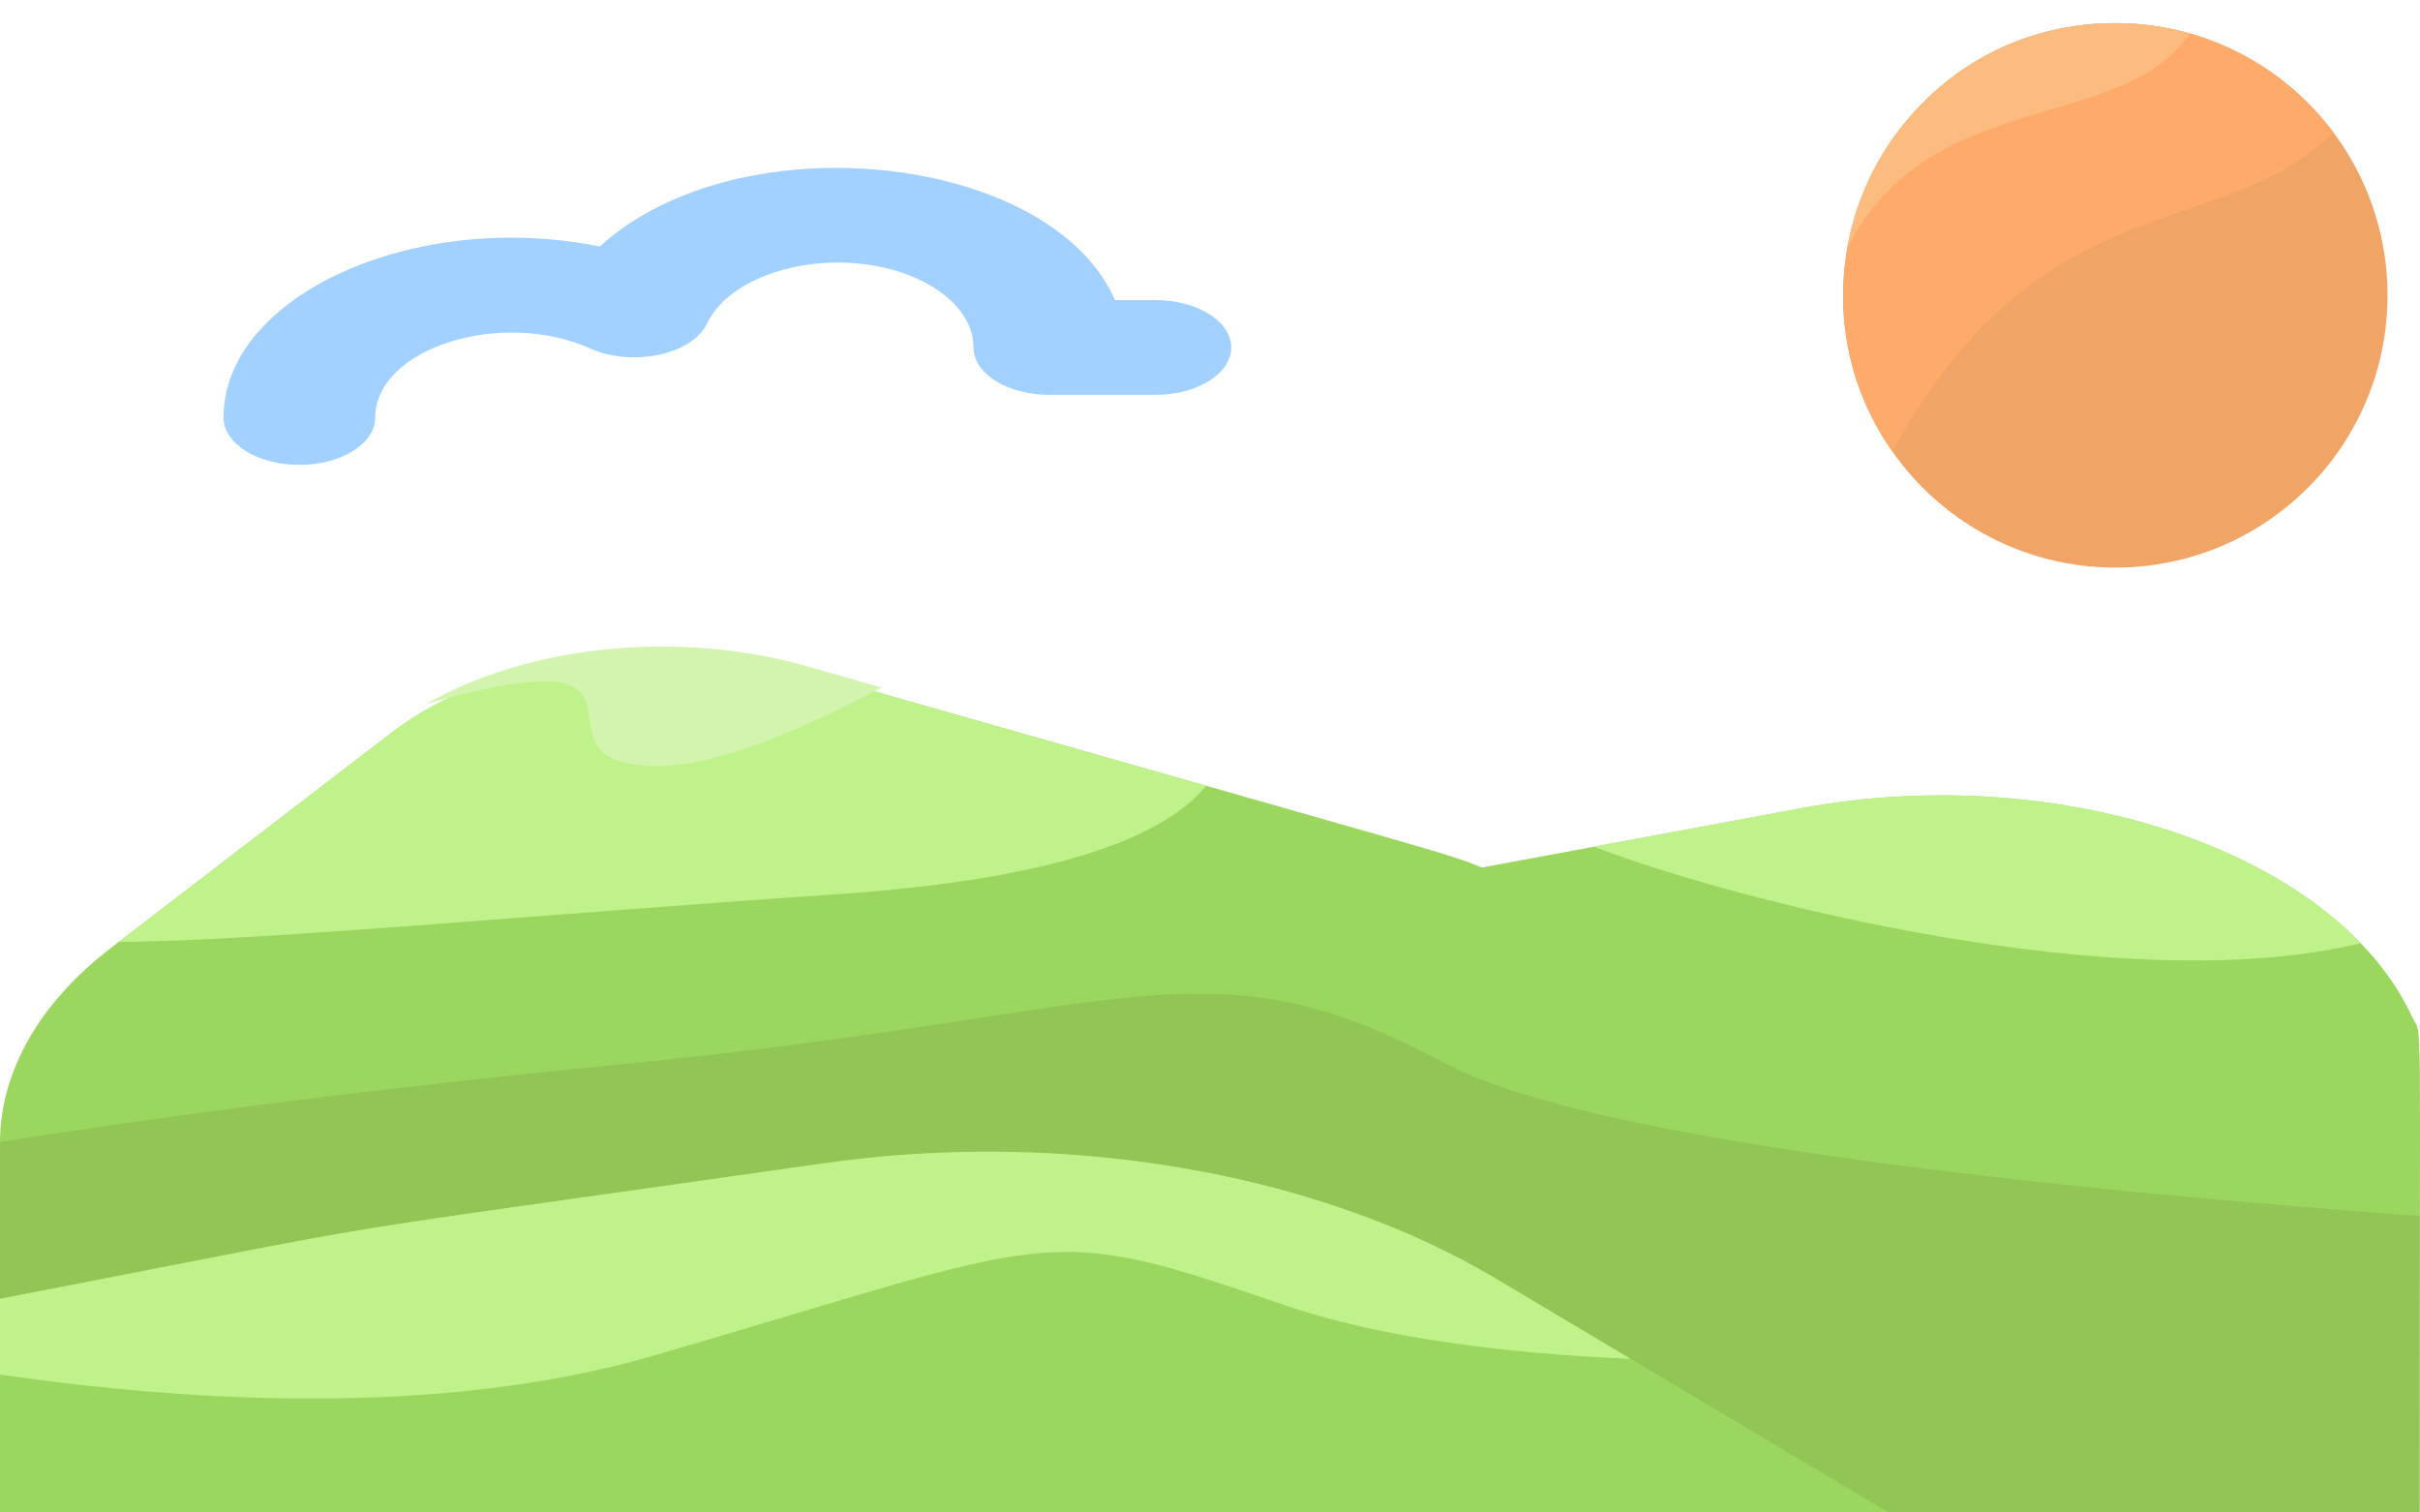 <?xml version="1.0" encoding="UTF-8" standalone="no"?>
<svg
   xmlns:dc="http://purl.org/dc/elements/1.1/"
   xmlns:cc="http://creativecommons.org/ns#"
   xmlns:rdf="http://www.w3.org/1999/02/22-rdf-syntax-ns#"
   xmlns:svg="http://www.w3.org/2000/svg"
   xmlns="http://www.w3.org/2000/svg"
   xmlns:sodipodi="http://sodipodi.sourceforge.net/DTD/sodipodi-0.dtd"
   xmlns:inkscape="http://www.inkscape.org/namespaces/inkscape"
   id="Layer_1"
   enable-background="new 0 0 510.825 510.825"
   height="250"
   viewBox="0 0 399.082 249.426"
   width="400"
   version="1.1"
   sodipodi:docname="hills.svg"
   inkscape:version="1.0.1 (3bc2e813f5, 2020-09-07)">
  <defs
     id="defs27" />
  <sodipodi:namedview
     pagecolor="#ffffff"
     bordercolor="#666666"
     borderopacity="1"
     objecttolerance="10"
     gridtolerance="10"
     guidetolerance="10"
     inkscape:pageopacity="0"
     inkscape:pageshadow="2"
     inkscape:window-width="1871"
     inkscape:window-height="1014"
     id="namedview25"
     showgrid="false"
     inkscape:zoom="1.671875"
     inkscape:cx="255.85638"
     inkscape:cy="160.29939"
     inkscape:window-x="0"
     inkscape:window-y="27"
     inkscape:window-maximized="0"
     inkscape:current-layer="Layer_1" />
  <path
     d="m 397.76,167.652 c -12.448,-26.937 -57.654,-42.374 -100.675,-34.379 l -52.678,9.79 c -6.597,-2.58 -1.584,-0.951 -111.384,-32.226 -23.805,-6.781 -51.937,-2.671 -68.46,10 L 18.337,156.288 C 6.478,165.383 0.001,176.755 0.001,188.486 v 60.94 H 399.007 c 0,-87.848 0.534,-77.919 -1.247,-81.774 z"
     fill="#9bd65e"
     id="path2"
     style="stroke-width:0.618" />
  <path
     d="m 238.448,175.411 c -39.773,-21.221 -50.545,-8.281 -135.063,0 -45.554,4.463 -80.268,9.227 -103.379,12.915 -0.009,1.802 -0.005,57.158 -0.005,61.101 H 399.006 v -48.895 c -57.579,-4.219 -136.266,-12.159 -160.558,-25.12 z"
     fill="#91c656"
     id="path4"
     style="stroke-width:0.618" />
  <g
     id="g881"
     transform="matrix(0.93,0,0,1.489,23.243,3.805)">
    <ellipse
       cx="350.103"
       cy="30.157"
       fill="#f0a567"
       id="circle6"
       rx="48.266"
       ry="30.149"
       style="stroke-width:0.618" />
    <path
       d="M 388.79,12.127 C 379.988,4.77 365.936,0.008 350.103,0.008 c -39.284,0 -61.678,27.679 -39.556,47.416 26.588,-30.126 58.273,-23.004 78.242,-35.298 z"
       fill="#fdaa6a"
       id="path8"
       style="stroke-width:0.618" />
    <path
       d="M 363.299,1.161 C 335.503,-3.766 307.43,7.518 302.568,24.951 316.945,6.967 351.05,12.351 363.299,1.161 Z"
       fill="#fcbc80"
       id="path10"
       style="stroke-width:0.618" />
  </g>
  <path
     d="m 138.118,147.461 c 38.666,-2.633 54.69,-10.341 60.754,-17.869 l -65.847,-18.756 c -23.805,-6.781 -51.937,-2.671 -68.46,10 l -44.993,34.505 c 23.788,-0.199 66.824,-4.358 118.547,-7.88 z"
     fill="#c0f28b"
     id="path12"
     style="stroke-width:0.618" />
  <path
     d="m 70.328,116.054 c 44.642,-12.517 13.248,10.763 38.893,10.246 8.985,-0.181 22.664,-5.699 36.145,-12.924 l -12.342,-3.516 c -21.227,-6.046 -45.887,-3.427 -62.696,6.194 z"
     fill="#d3f4ae"
     id="path14"
     style="stroke-width:0.618" />
  <path
     d="m 297.086,133.273 -34.21,6.358 c 22.485,8.697 87.126,25.462 126.423,15.912 -18.549,-19.204 -56.147,-28.973 -92.213,-22.27 z"
     fill="#c0f28b"
     id="path16"
     style="stroke-width:0.618" />
  <path
     d="M 135.928,191.83 C 43.183,205.046 73.844,199.902 0.001,214.189 v 35.236 H 311.468 l -64.76,-38.553 C 217.23,193.324 175.631,186.173 135.928,191.83 Z"
     fill="#9bd65e"
     id="path18"
     style="stroke-width:0.618" />
  <path
     d="m 0.001,226.682 c 32.239,4.668 73.301,6.912 107.847,-3.135 67.626,-19.668 63.483,-22.256 104.085,-8.281 15.739,5.417 37.02,8.009 56.954,8.811 L 246.708,210.873 C 217.23,193.324 175.631,186.173 135.928,191.83 43.183,205.046 73.844,199.902 0.001,214.189 Z"
     fill="#c0f28b"
     id="path20"
     style="stroke-width:0.618" />
  <path
     d="m 49.371,76.666 c 6.907,0 12.507,-3.498 12.507,-7.812 0,-11.42 20.762,-17.97 35.457,-11.391 6.978,3.124 16.842,1.022 19.281,-4.137 2.792,-5.905 11.633,-10.03 21.5,-10.03 12.363,0 22.422,6.283 22.422,14.006 0,4.314 5.6,7.812 12.507,7.812 h 17.493 c 6.907,0 12.507,-3.498 12.507,-7.812 0,-4.314 -5.6,-7.812 -12.507,-7.812 h -6.659 C 173.284,25.307 121.947,19.638 98.909,40.654 68.278,34.457 36.864,48.817 36.864,68.853 c 0,4.314 5.6,7.812 12.507,7.812 z"
     fill="#a2d0ff"
     id="path22"
     style="stroke-width:0.618" />
</svg>
